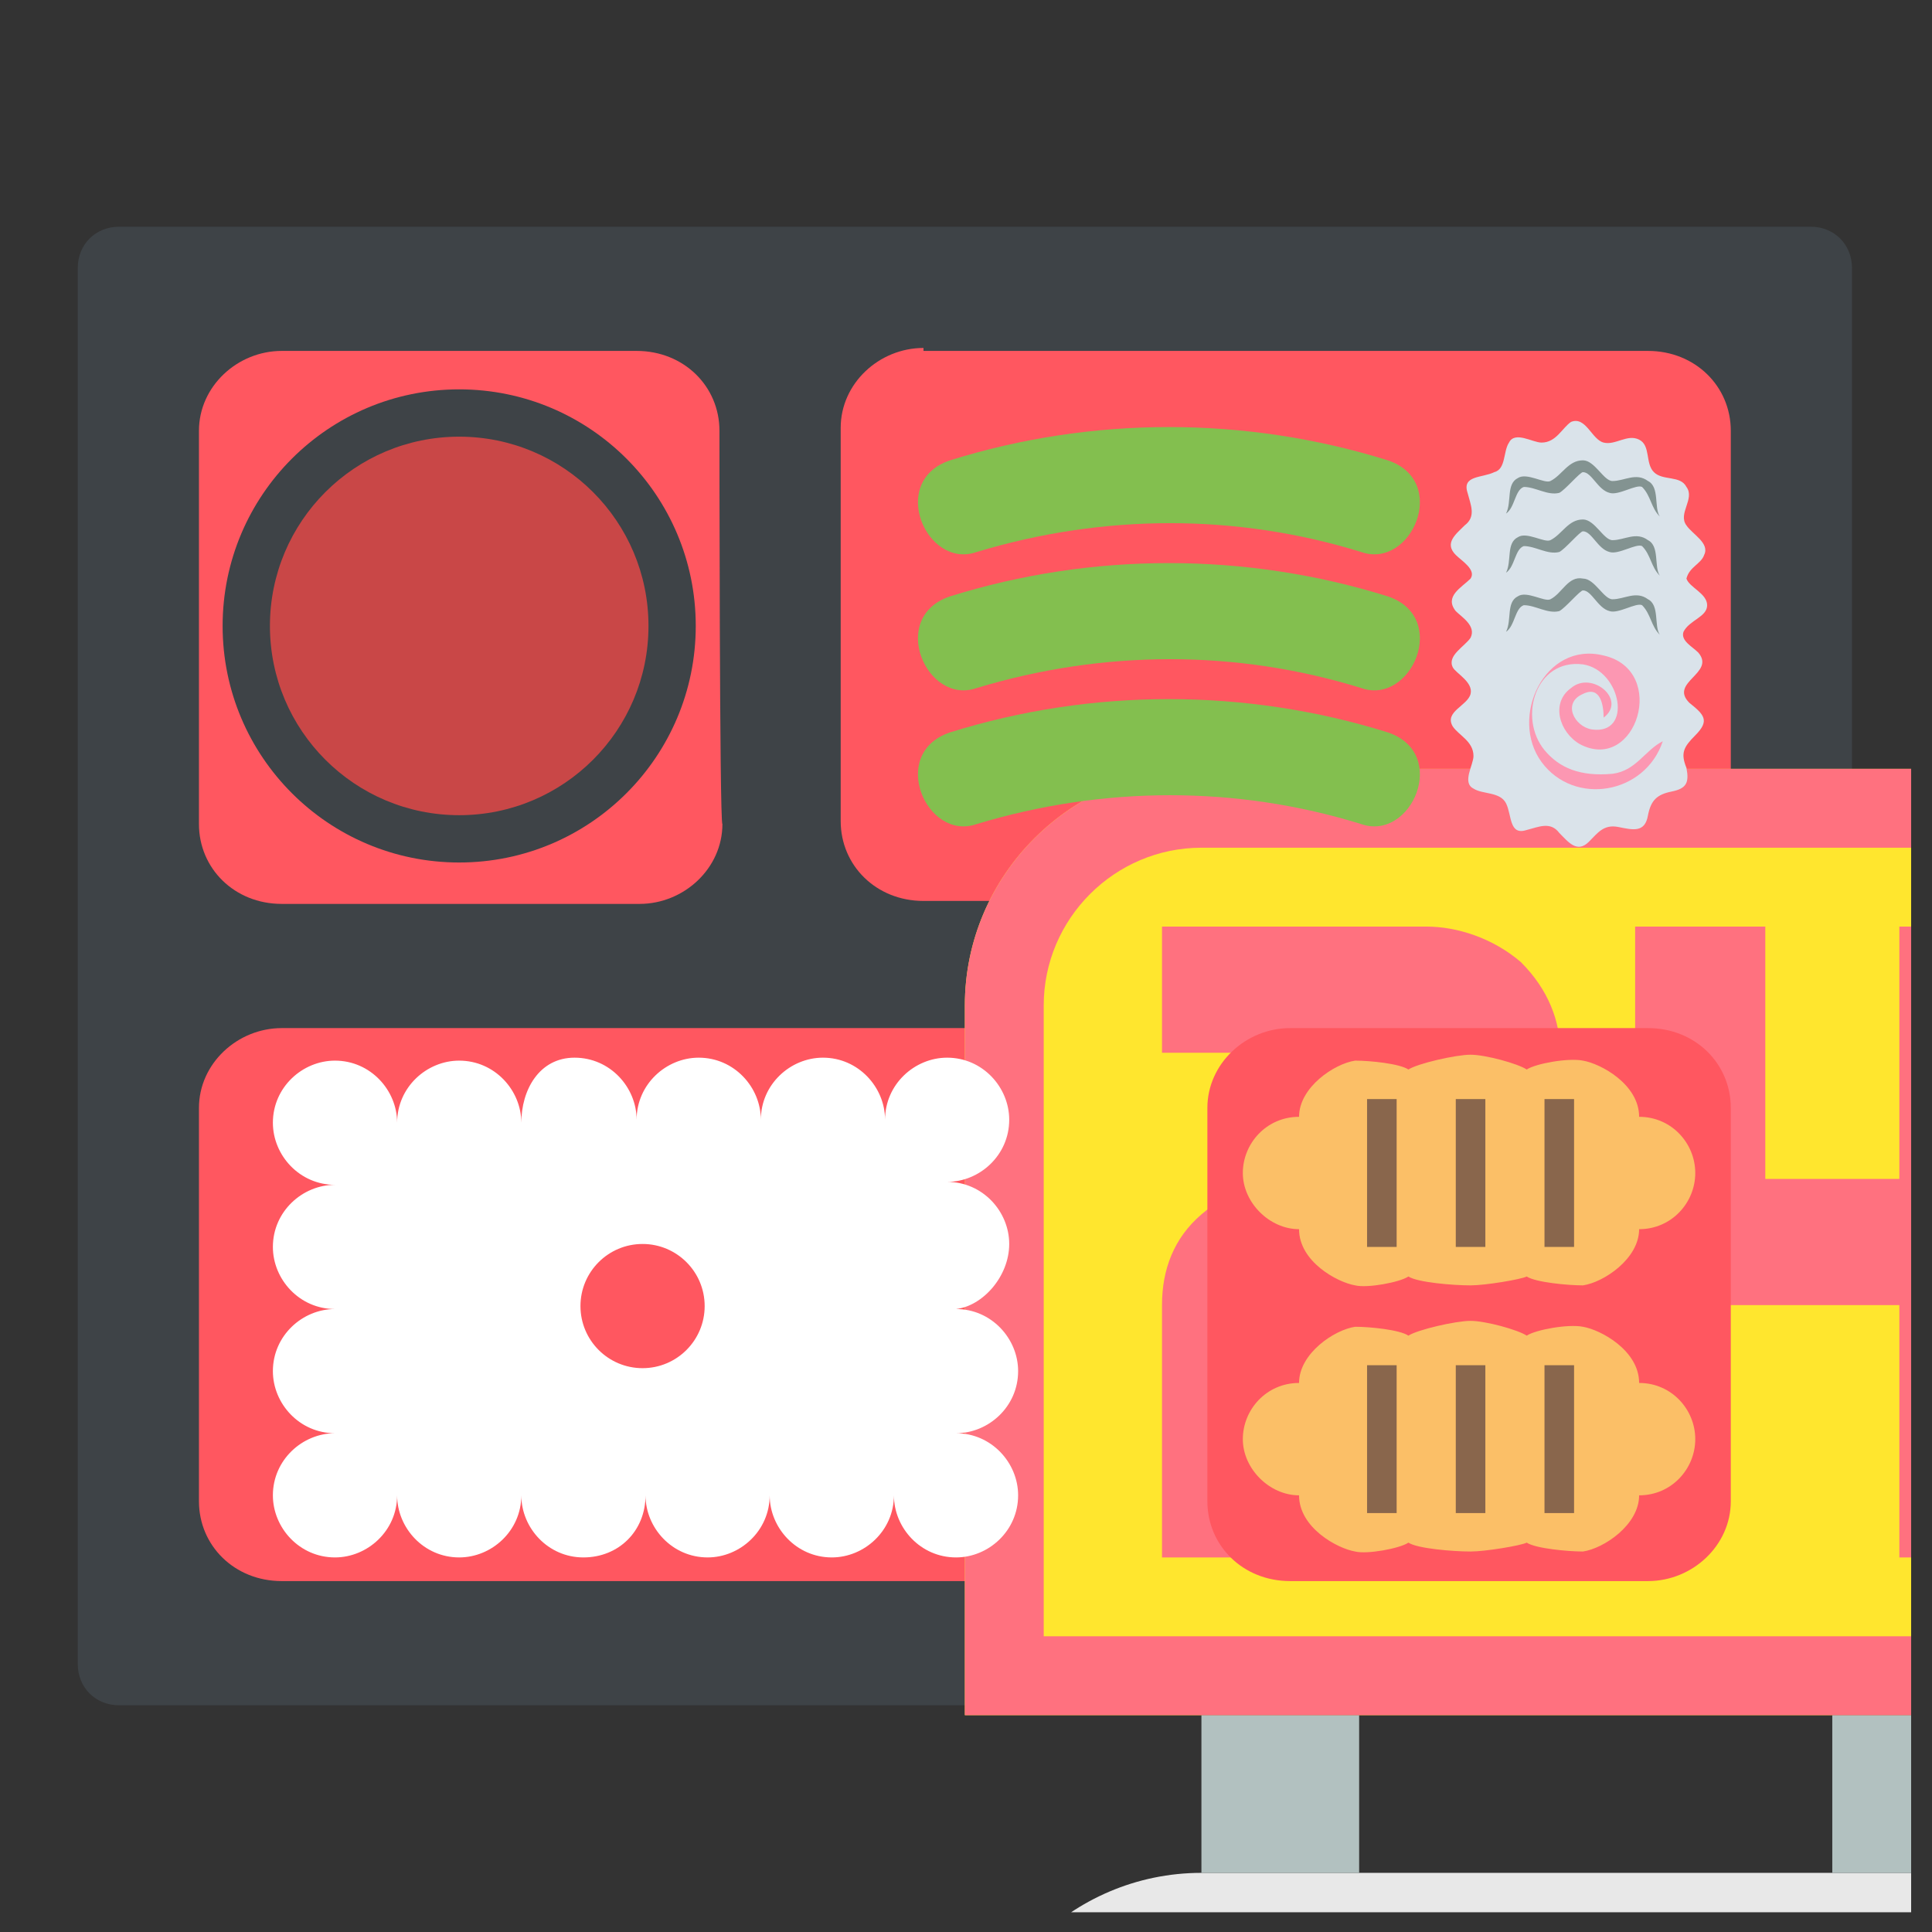 <svg width="49" height="49" viewBox="0 0 49 49" fill="none" xmlns="http://www.w3.org/2000/svg">
<rect x="0" y="0" width="49" height="49" fill="#333333" stroke="none"/>
<g clip-path="url(#clip0)">
<path d="M46.971 42.2C46.971 42.8 46.522 43.25 45.922 43.25H3.022C2.421 43.25 1.972 42.8 1.972 42.2V6.8C1.972 6.2 2.421 5.75 3.022 5.75H45.922C46.522 5.75 46.971 6.2 46.971 6.8V42.2Z" fill="#3E4347"/>
<path d="M27.547 28.1C27.547 26.975 26.646 26.075 25.447 26.075H7.146C6.021 26.075 5.046 26.975 5.046 28.1V38.075C5.046 39.2 5.946 40.1 7.146 40.1H25.521C26.646 40.1 27.622 39.2 27.622 38.075C27.547 38.075 27.547 28.1 27.547 28.1Z" fill="#FF5760"/>
<path d="M18.247 10.925C18.247 9.8 17.346 8.9 16.146 8.9H7.146C6.021 8.9 5.046 9.8 5.046 10.925V20.9C5.046 22.025 5.946 22.925 7.146 22.925H16.221C17.346 22.925 18.322 22.025 18.322 20.9C18.247 20.9 18.247 10.925 18.247 10.925Z" fill="#FF5760"/>
<path d="M23.422 8.825C22.297 8.825 21.322 9.725 21.322 10.85V20.825C21.322 21.95 22.221 22.85 23.422 22.85H41.797C42.922 22.85 43.897 21.95 43.897 20.825V10.925C43.897 9.8 42.996 8.9 41.797 8.9H23.422V8.825Z" fill="#FF5760"/>
<g clip-path="url(#clip1)">
<path d="M68.472 47.5H30.471C27.172 47.5 24.471 50.2 24.471 53.5V79.5H74.472V53.5C74.472 50.2 71.772 47.5 68.472 47.5Z" fill="#E8E8E8"/>
<path d="M50.471 19.5H30.471C27.172 19.5 24.471 22.2 24.471 25.5V43.5H56.471V25.5C56.471 22.2 53.772 19.5 50.471 19.5Z" fill="#FFE62E"/>
<path d="M46.471 43.5H50.471V47.5H46.471V43.5Z" fill="#B2C1C0"/>
<path d="M30.471 43.5H34.471V47.5H30.471V43.5Z" fill="#B2C1C0"/>
<path d="M50.471 19.5H30.471C27.172 19.5 24.471 22.2 24.471 25.5V43.5H56.471V25.5C56.471 22.2 53.772 19.5 50.471 19.5ZM54.471 41.5H26.471V25.5C26.471 23.3 28.271 21.5 30.471 21.5H50.471C52.672 21.5 54.471 23.3 54.471 25.5V41.5Z" fill="#FF717F"/>
<path d="M48.172 23.5V29.9H44.772V23.5H41.471V33.1H48.172V39.5H51.471V23.5H48.172Z" fill="#FF717F"/>
<path d="M36.172 33.1C37.072 33.1 37.871 32.8 38.572 32.2C39.272 31.6 39.572 30.8 39.572 29.9V26.7C39.572 25.9 39.272 25.1 38.572 24.4C37.871 23.8 36.971 23.5 36.172 23.5H29.471V26.7H36.172V29.9H32.871C31.971 29.9 31.172 30.2 30.471 30.8C29.771 31.4 29.471 32.2 29.471 33.1V39.5H39.471V36.3H32.772V33.1H36.172Z" fill="#FF717F"/>
</g>
<path d="M25.596 31.55C25.596 30.725 24.922 29.975 24.021 29.975C24.846 29.975 25.596 29.3 25.596 28.4C25.596 27.575 24.922 26.825 24.021 26.825C23.197 26.825 22.447 27.5 22.447 28.4C22.447 27.575 21.771 26.825 20.872 26.825C20.047 26.825 19.297 27.5 19.297 28.4C19.297 27.575 18.622 26.825 17.721 26.825C16.896 26.825 16.146 27.5 16.146 28.4C16.146 27.575 15.472 26.825 14.572 26.825C13.671 26.825 13.222 27.65 13.222 28.475C13.222 27.65 12.546 26.9 11.646 26.9C10.822 26.9 10.072 27.575 10.072 28.475C10.072 27.65 9.396 26.9 8.496 26.9C7.671 26.9 6.921 27.575 6.921 28.475C6.921 29.3 7.596 30.05 8.496 30.05C7.671 30.05 6.921 30.725 6.921 31.625C6.921 32.45 7.596 33.2 8.496 33.2C7.671 33.2 6.921 33.875 6.921 34.775C6.921 35.6 7.596 36.35 8.496 36.35C7.671 36.35 6.921 37.025 6.921 37.925C6.921 38.75 7.596 39.5 8.496 39.5C9.321 39.5 10.072 38.825 10.072 37.925C10.072 38.75 10.746 39.5 11.646 39.5C12.472 39.5 13.222 38.825 13.222 37.925C13.222 38.75 13.896 39.5 14.796 39.5C15.697 39.5 16.372 38.825 16.372 37.925C16.372 38.75 17.047 39.5 17.947 39.5C18.771 39.5 19.521 38.825 19.521 37.925C19.521 38.75 20.197 39.5 21.096 39.5C21.922 39.5 22.672 38.825 22.672 37.925C22.672 38.75 23.346 39.5 24.247 39.5C25.072 39.5 25.822 38.825 25.822 37.925C25.822 37.1 25.146 36.35 24.247 36.35C25.072 36.35 25.822 35.675 25.822 34.775C25.822 33.95 25.146 33.2 24.247 33.2C24.922 33.125 25.596 32.375 25.596 31.55Z" fill="white"/>
<path d="M16.297 34.7C17.166 34.7 17.872 33.995 17.872 33.125C17.872 32.255 17.166 31.55 16.297 31.55C15.427 31.55 14.722 32.255 14.722 33.125C14.722 33.995 15.427 34.7 16.297 34.7Z" fill="#FF5760"/>
<path d="M11.646 21.875C14.96 21.875 17.646 19.189 17.646 15.875C17.646 12.561 14.96 9.875 11.646 9.875C8.333 9.875 5.646 12.561 5.646 15.875C5.646 19.189 8.333 21.875 11.646 21.875Z" fill="#3E4347"/>
<path d="M11.646 20.675C14.297 20.675 16.447 18.526 16.447 15.875C16.447 13.224 14.297 11.075 11.646 11.075C8.996 11.075 6.846 13.224 6.846 15.875C6.846 18.526 8.996 20.675 11.646 20.675Z" fill="#C94747"/>
<path d="M43.297 15.35C43.297 15.05 42.846 14.9 42.772 14.675C42.846 14.375 43.147 14.3 43.221 14.075C43.371 13.775 42.922 13.55 42.772 13.325C42.547 13.025 42.996 12.65 42.772 12.35C42.621 12.05 42.172 12.2 41.947 11.975C41.721 11.75 41.871 11.3 41.572 11.15C41.272 11 40.971 11.3 40.672 11.225C40.371 11.15 40.221 10.55 39.846 10.7C39.621 10.85 39.471 11.225 39.096 11.225C38.871 11.225 38.422 10.925 38.272 11.225C38.121 11.45 38.197 11.9 37.897 11.975C37.596 12.125 37.072 12.05 37.221 12.5C37.297 12.8 37.447 13.1 37.147 13.325C36.922 13.55 36.621 13.775 36.922 14.075C37.072 14.225 37.447 14.45 37.297 14.675C37.072 14.9 36.621 15.125 36.922 15.5C37.072 15.65 37.447 15.875 37.297 16.175C37.147 16.4 36.697 16.625 36.846 16.925C36.922 17.075 37.371 17.3 37.297 17.6C37.221 17.9 36.621 18.05 36.846 18.425C36.996 18.65 37.371 18.8 37.371 19.175C37.371 19.4 37.072 19.85 37.371 20C37.596 20.15 38.047 20.075 38.197 20.375C38.346 20.675 38.272 21.2 38.721 21.05C39.022 20.975 39.322 20.825 39.547 21.125C39.772 21.35 39.996 21.65 40.297 21.35C40.522 21.125 40.672 20.9 41.047 20.975C41.422 21.05 41.721 21.125 41.797 20.675C41.871 20.3 42.022 20.15 42.397 20.075C42.772 20 42.846 19.85 42.772 19.475C42.621 19.1 42.697 18.95 42.996 18.65C43.371 18.275 43.221 18.125 42.846 17.825C42.322 17.3 43.522 17.075 43.072 16.55C42.922 16.4 42.621 16.25 42.697 16.025C42.846 15.725 43.297 15.65 43.297 15.35Z" fill="#DAE3EA"/>
<path d="M38.197 13.025C38.346 12.725 38.197 12.275 38.496 12.125C38.721 11.975 39.172 12.275 39.322 12.2C39.621 12.05 39.772 11.675 40.147 11.675C40.447 11.675 40.672 12.2 40.897 12.2C41.197 12.2 41.496 11.975 41.797 12.2C42.096 12.35 41.947 12.875 42.096 13.1C41.871 12.875 41.871 12.575 41.647 12.35C41.496 12.275 41.047 12.575 40.822 12.5C40.522 12.425 40.371 11.975 40.147 11.975C40.072 11.975 39.697 12.425 39.547 12.5C39.246 12.575 38.947 12.35 38.647 12.35C38.422 12.425 38.422 12.875 38.197 13.025Z" fill="#839391"/>
<path d="M38.197 16.024C38.346 15.724 38.197 15.274 38.496 15.124C38.721 14.974 39.172 15.274 39.322 15.199C39.621 15.049 39.772 14.599 40.147 14.674C40.447 14.674 40.672 15.199 40.897 15.199C41.197 15.199 41.496 14.974 41.797 15.199C42.096 15.349 41.947 15.874 42.096 16.099C41.871 15.874 41.871 15.574 41.647 15.349C41.496 15.274 41.047 15.574 40.822 15.499C40.522 15.424 40.371 14.974 40.147 14.974C40.072 14.974 39.697 15.424 39.547 15.499C39.246 15.574 38.947 15.349 38.647 15.349C38.422 15.424 38.422 15.874 38.197 16.024Z" fill="#839391"/>
<path d="M38.197 14.525C38.346 14.225 38.197 13.775 38.496 13.625C38.721 13.475 39.172 13.775 39.322 13.7C39.621 13.55 39.772 13.175 40.147 13.175C40.447 13.175 40.672 13.7 40.897 13.7C41.197 13.7 41.496 13.475 41.797 13.7C42.096 13.85 41.947 14.375 42.096 14.6C41.871 14.375 41.871 14.075 41.647 13.85C41.496 13.775 41.047 14.075 40.822 14C40.522 13.925 40.371 13.475 40.147 13.475C40.072 13.475 39.697 13.925 39.547 14C39.246 14.075 38.947 13.85 38.647 13.85C38.422 13.925 38.422 14.375 38.197 14.525Z" fill="#839391"/>
<path d="M39.172 19.025C38.496 18.2 38.947 16.7 40.147 16.85C41.121 17 41.422 18.65 40.371 18.5C39.922 18.425 39.621 17.825 40.147 17.6C40.596 17.375 40.672 17.9 40.672 18.2C41.272 17.75 40.371 17 39.846 17.45C39.322 17.825 39.547 18.575 40.072 18.875C41.496 19.625 42.322 17 40.672 16.625C39.172 16.25 38.272 18.2 39.096 19.325C39.922 20.45 41.721 20.15 42.172 18.8C41.721 19.025 41.496 19.55 40.897 19.625C40.072 19.7 39.547 19.475 39.172 19.025Z" fill="#FC97B2"/>
<path d="M34.522 14C31.372 13.025 27.997 13.025 24.771 14C23.497 14.45 22.521 12.2 24.096 11.675C27.697 10.55 31.596 10.55 35.197 11.675C36.772 12.2 35.797 14.45 34.522 14Z" fill="#83BF4F"/>
<path d="M34.522 17.45C31.372 16.475 27.997 16.475 24.771 17.45C23.497 17.9 22.521 15.65 24.096 15.125C27.697 14 31.596 14 35.197 15.125C36.772 15.65 35.797 17.9 34.522 17.45Z" fill="#83BF4F"/>
<path d="M34.522 20.9C31.372 19.925 27.997 19.925 24.771 20.9C23.497 21.35 22.521 19.1 24.096 18.575C27.697 17.45 31.596 17.45 35.197 18.575C36.772 19.1 35.797 21.35 34.522 20.9Z" fill="#83BF4F"/>
<path d="M32.721 26.075C31.596 26.075 30.622 26.975 30.622 28.1V38.075C30.622 39.2 31.521 40.1 32.721 40.1H41.797C42.922 40.1 43.897 39.2 43.897 38.075V28.1C43.897 26.975 42.996 26.075 41.797 26.075H32.721Z" fill="#FF5760"/>
<path d="M41.572 28.325C41.572 27.5 40.596 26.975 40.147 26.9C39.772 26.825 38.947 26.975 38.721 27.125C38.496 26.975 37.672 26.75 37.297 26.75C36.922 26.75 35.947 26.975 35.721 27.125C35.496 26.975 34.746 26.9 34.371 26.9C33.846 26.975 32.947 27.575 32.947 28.325C32.121 28.325 31.521 29 31.521 29.75C31.521 30.5 32.197 31.175 32.947 31.175C32.947 32 33.922 32.525 34.371 32.6C34.672 32.675 35.496 32.525 35.721 32.375C35.947 32.525 36.846 32.6 37.297 32.6C37.672 32.6 38.572 32.45 38.721 32.375C38.947 32.525 39.772 32.6 40.147 32.6C40.672 32.525 41.572 31.925 41.572 31.175C42.397 31.175 42.996 30.5 42.996 29.75C42.996 29 42.397 28.325 41.572 28.325Z" fill="#FBBF67"/>
<path d="M39.172 27.875H39.922V31.625H39.172V27.875Z" fill="#89664C"/>
<path d="M34.672 27.875H35.422V31.625H34.672V27.875Z" fill="#89664C"/>
<path d="M36.922 27.875H37.672V31.625H36.922V27.875Z" fill="#89664C"/>
<path d="M41.572 35.075C41.572 34.25 40.596 33.725 40.147 33.65C39.772 33.575 38.947 33.725 38.721 33.875C38.496 33.725 37.672 33.5 37.297 33.5C36.922 33.5 35.947 33.725 35.721 33.875C35.496 33.725 34.746 33.65 34.371 33.65C33.846 33.725 32.947 34.325 32.947 35.075C32.121 35.075 31.521 35.75 31.521 36.5C31.521 37.25 32.197 37.925 32.947 37.925C32.947 38.75 33.922 39.275 34.371 39.35C34.672 39.425 35.496 39.275 35.721 39.125C35.947 39.275 36.846 39.35 37.297 39.35C37.672 39.35 38.572 39.2 38.721 39.125C38.947 39.275 39.772 39.35 40.147 39.35C40.672 39.275 41.572 38.675 41.572 37.925C42.397 37.925 42.996 37.25 42.996 36.5C42.996 35.75 42.397 35.075 41.572 35.075Z" fill="#FBBF67"/>
<path d="M39.172 34.625H39.922V38.375H39.172V34.625Z" fill="#89664C"/>
<path d="M34.672 34.625H35.422V38.375H34.672V34.625Z" fill="#89664C"/>
<path d="M36.922 34.625H37.672V38.375H36.922V34.625Z" fill="#89664C"/>
</g>
<defs>
<clipPath id="clip0">
<rect width="48" height="48" fill="white" transform="translate(0.471 0.5)"/>
</clipPath>
<clipPath id="clip1">
<rect width="64" height="64" fill="white" transform="translate(17.471 19.5)"/>
</clipPath>
</defs>
</svg>
